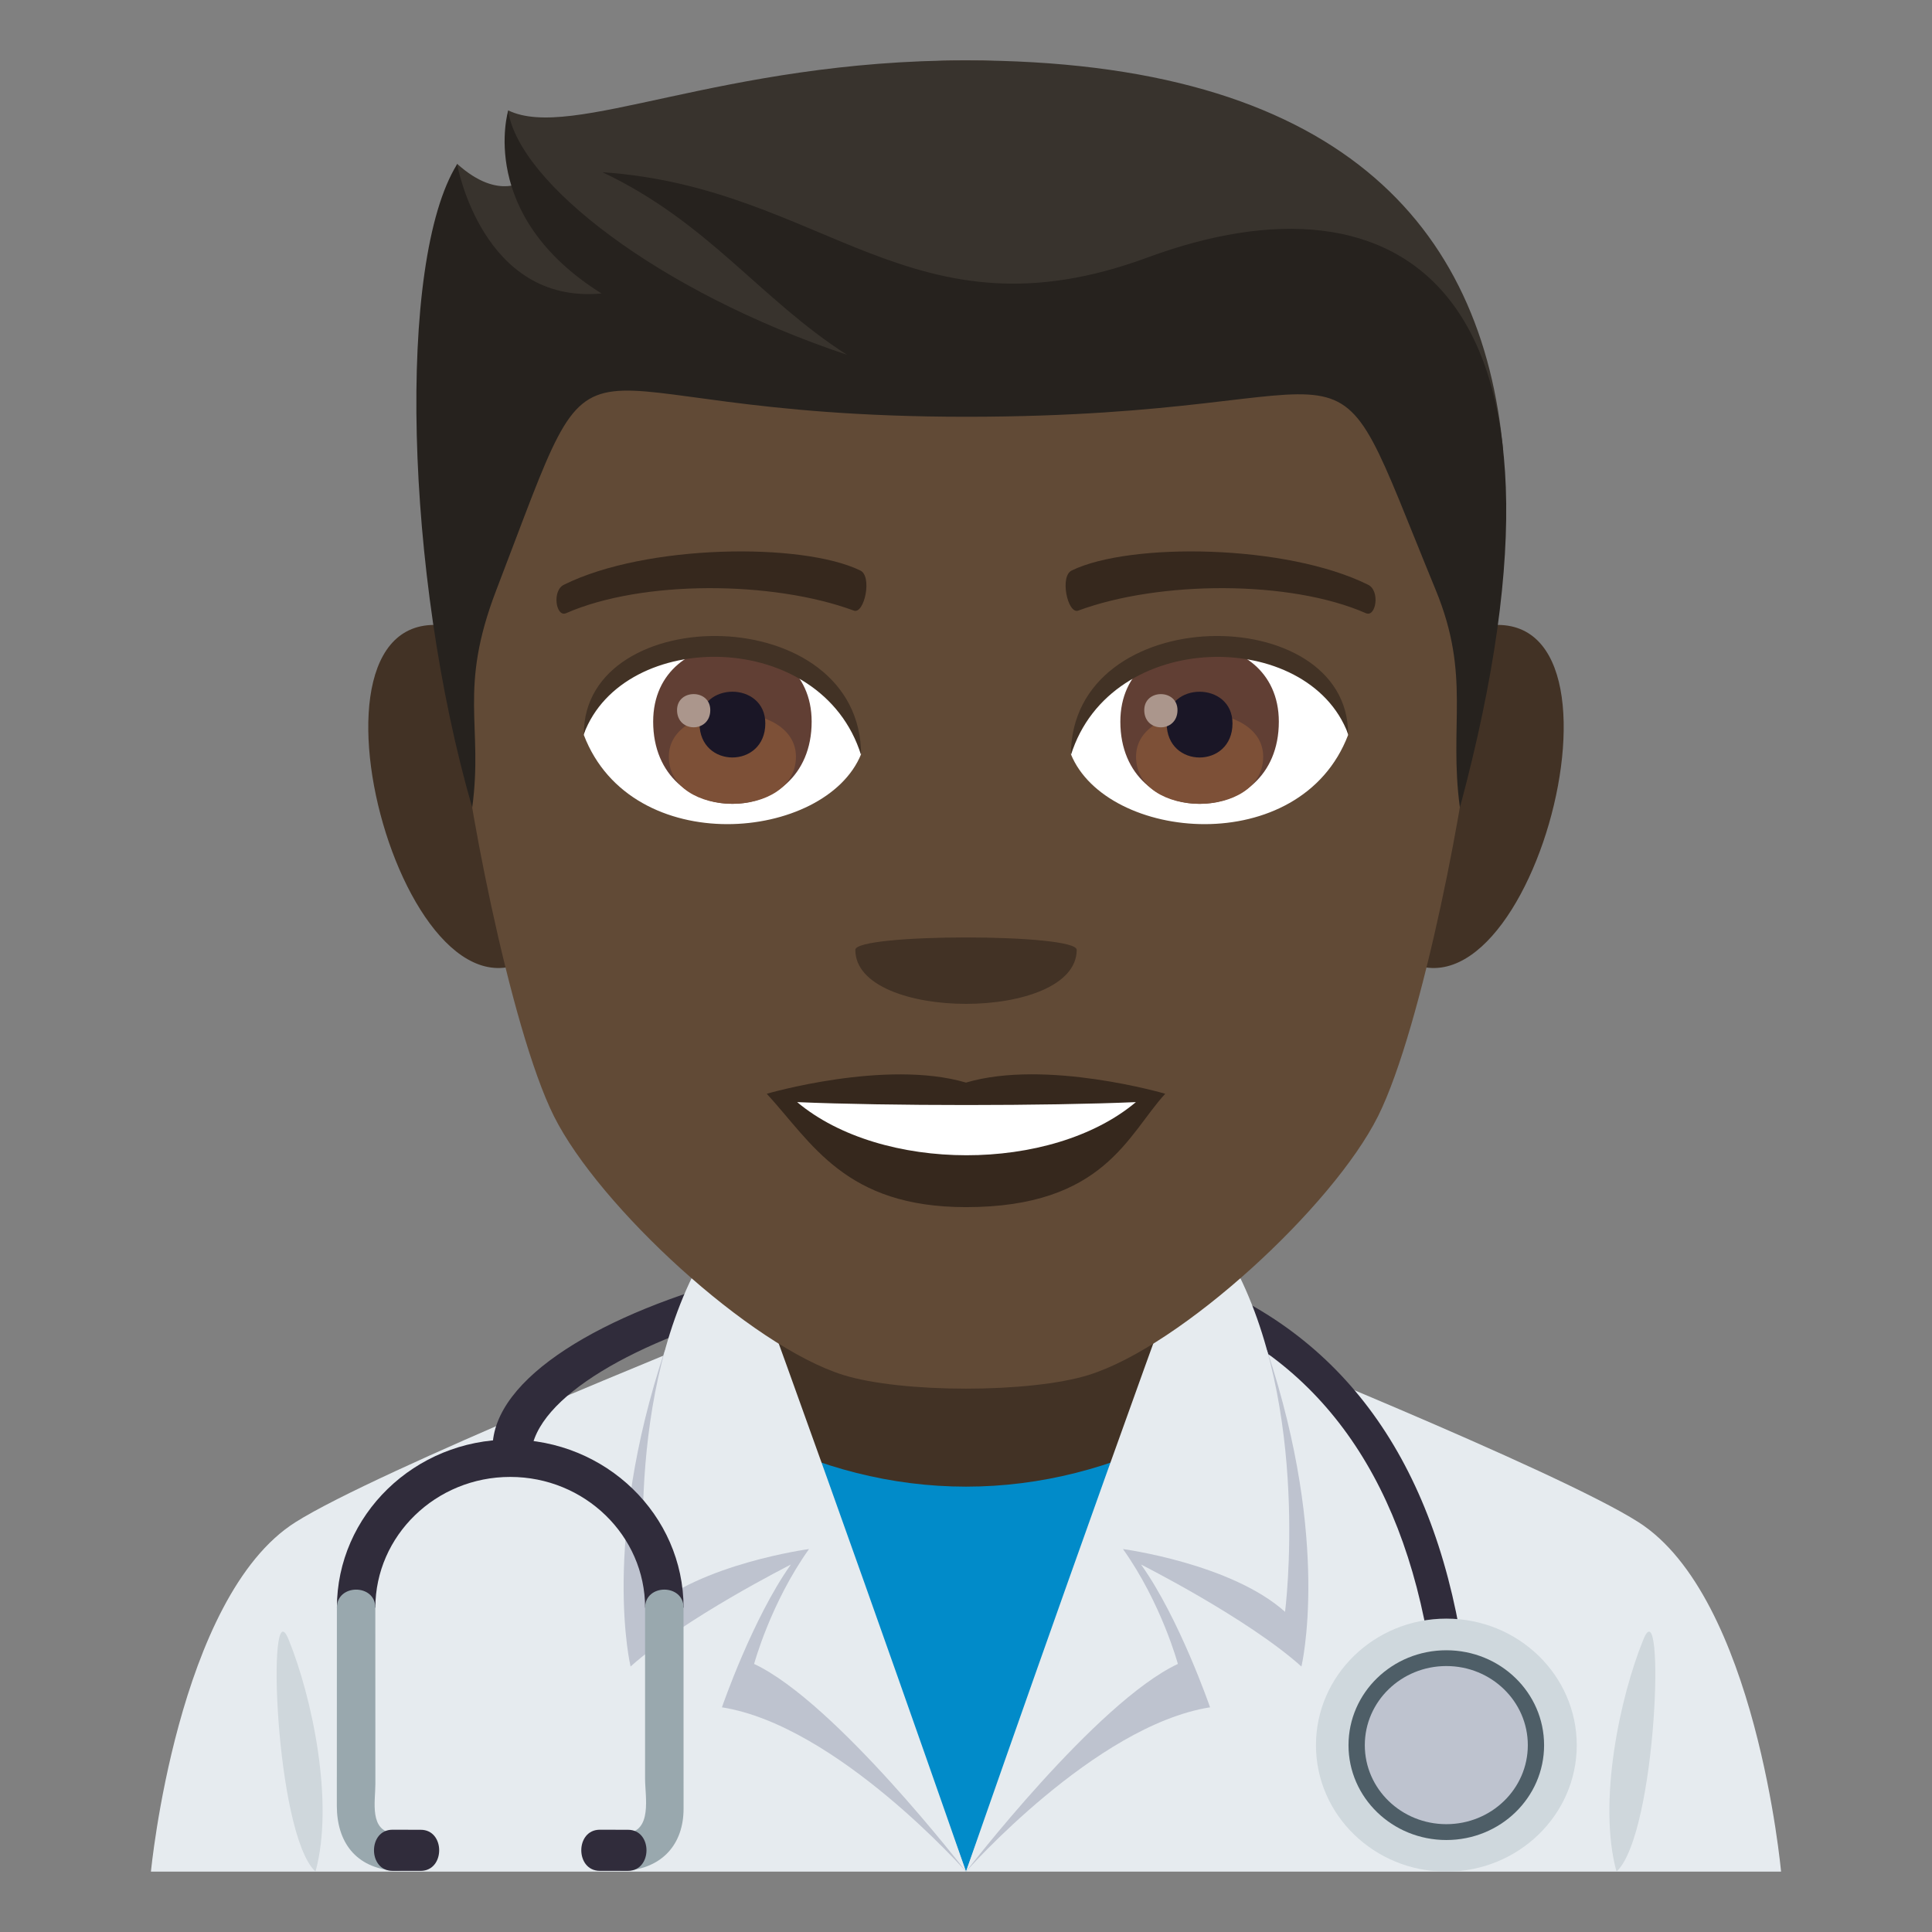 <?xml version="1.0" encoding="utf-8"?>
<!-- Generator: Adobe Illustrator 19.0.0, SVG Export Plug-In . SVG Version: 6.00 Build 0)  -->
<svg version="1.1" id="Layer_1" xmlns="http://www.w3.org/2000/svg" xmlns:xlink="http://www.w3.org/1999/xlink" x="0px" y="0px"
	 width="64px" height="64px" viewBox="0 0 64 64" enable-background="new 0 0 64 64" xml:space="preserve">
<rect x="0" y="0" width="64" height="64" fill="#808080" stroke="none"/>
<path fill="#E6EBEF" d="M9.789,50.424c2.699-1.707,13.906-6.217,13.906-6.217h16.695c0,0,11.197,4.499,13.882,6.214
	C58.177,52.905,59,62,59,62H5C5,62,5.87,52.896,9.789,50.424"/>
<path fill="#CFD7DC" d="M10.451,62c0.628-2.291-0.112-5.778-0.894-7.697C8.829,52.515,9.103,60.74,10.451,62"/>
<path fill="#CFD7DC" d="M53.549,62c-0.628-2.291,0.109-5.778,0.893-7.697C55.169,52.515,54.895,60.74,53.549,62"/>
<path fill="#302C3B" d="M47.379,54.747c-0.951-6.022-3.851-9.916-8.62-11.573c-7.731-2.685-20.891,1.25-21.168,4.984l-1.275-0.186
	c0-4.67,14.684-8.605,22.808-5.785c5.173,1.797,8.31,5.969,9.324,12.4L47.379,54.747z"/>
<path fill="#CFD8DD" d="M47.912,53.619c2.384,0,4.32,1.878,4.32,4.191S50.296,62,47.912,62c-2.385,0-4.319-1.876-4.319-4.189
	S45.527,53.619,47.912,53.619"/>
<path fill="#4E5E67" d="M47.912,54.667c1.791,0,3.238,1.405,3.238,3.145c0,1.735-1.447,3.141-3.238,3.141
	c-1.79,0-3.241-1.405-3.241-3.141C44.671,56.072,46.122,54.667,47.912,54.667"/>
<path fill="#BEC3CF" d="M47.912,55.19c1.492,0,2.699,1.173,2.699,2.621c0,1.447-1.207,2.617-2.699,2.617
	c-1.492,0-2.701-1.17-2.701-2.617C45.211,56.363,46.42,55.19,47.912,55.19"/>
<rect x="24.162" y="40" fill="#423225" width="15.674" height="11.037"/>
<path fill="#018BC9" d="M39.02,47.51c-2.153,1.104-4.537,1.737-7.02,1.737c-2.48,0-4.866-0.633-7.02-1.74L32,62L39.02,47.51z"/>
<path fill="#BEC3CF" d="M22.025,44.73c-2.127,6.393-1.136,10.475-1.136,10.475c1.791-1.605,5.31-3.376,5.31-3.378
	c-1.274,1.79-2.284,4.73-2.284,4.73C27.735,57.163,32,62,32,62S26.065,44.991,22.025,44.73z"/>
<path fill="#E6EBEF" d="M24.681,41.429c0,0-1.049-0.432-1.495,0.376c-2.631,4.801-1.755,11.589-1.755,11.589
	c1.791-1.604,5.367-2.078,5.369-2.08c-1.275,1.79-1.819,3.806-1.819,3.806C27.678,56.384,32,62,32,62S28.393,51.614,24.681,41.429z"
	/>
<path fill="#BEC3CF" d="M41.973,44.73c2.127,6.393,1.138,10.475,1.138,10.475c-1.791-1.605-5.31-3.376-5.312-3.378
	c1.275,1.79,2.286,4.73,2.286,4.73C36.265,57.163,32,62,32,62S37.934,44.991,41.973,44.73z"/>
<path fill="#E6EBEF" d="M39.319,41.429c0,0,1.049-0.432,1.495,0.376c2.631,4.801,1.755,11.589,1.755,11.589
	c-1.791-1.604-5.369-2.078-5.369-2.08c1.274,1.79,1.819,3.806,1.819,3.806C36.319,56.384,32,62,32,62S35.607,51.614,39.319,41.429z"
	/>
<path fill="#302C3B" d="M22.644,53.257h-1.274c-0.002-2.39-2.004-4.332-4.468-4.332c-2.462-0.001-4.466,1.943-4.468,4.332H11.16
	c0-3.069,2.575-5.569,5.741-5.57C20.068,47.686,22.645,50.188,22.644,53.257"/>
<path fill="#99A8AE" d="M11.16,53.257l-0.002,6.566c0.002,1.188,0.618,2.057,1.915,2.148c0.822,0.059,0.814-1.181-0.003-1.238
	c-0.853-0.06-0.635-1.058-0.635-1.639l-0.002-5.838C12.436,52.459,11.158,52.459,11.16,53.257"/>
<path fill="#99A8AE" d="M21.369,53.257v5.66c-0.002,0.594,0.256,1.753-0.638,1.816c-0.816,0.058-0.822,1.297,0,1.238
	c1.22-0.086,1.912-0.892,1.913-2.05l-0.001-6.665C22.645,52.458,21.369,52.459,21.369,53.257"/>
<path fill="#302C3B" d="M13.934,61.975l-0.933-0.001c-0.817,0-0.815-1.363,0-1.362l0.933,0.002
	C14.753,60.61,14.753,61.974,13.934,61.975z"/>
<path fill="#302C3B" d="M20.802,61.974h-0.93c-0.821,0-0.821-1.362-0.002-1.362l0.932,0.002
	C21.62,60.611,21.62,61.974,20.802,61.974z"/>
<path fill="#423225" d="M14.9,20.749c-5.718-1.031-1.252,14.957,3.225,10.547C20.198,29.252,17.575,21.232,14.9,20.749z"/>
<path fill="#423225" d="M49.101,20.749c-2.675,0.483-5.299,8.503-3.224,10.547C50.354,35.706,54.815,19.718,49.101,20.749z"/>
<path fill="#614A36" d="M32,2.001c-11.823,0-17.521,8.945-16.807,21.384c0.144,2.503,1.693,10.665,3.158,13.593
	c1.499,2.995,6.512,7.614,9.584,8.57c1.94,0.604,6.188,0.604,8.128,0c3.072-0.956,8.086-5.575,9.585-8.57
	c1.466-2.928,3.016-11.09,3.158-13.593C49.521,10.946,43.825,2.001,32,2.001z"/>
<path fill="#36281D" d="M32,35.862c-2.66-0.782-6.6,0.37-6.6,0.37c1.501,1.635,2.601,3.756,6.6,3.756c4.582,0,5.36-2.407,6.6-3.756
	C38.6,36.232,34.656,35.076,32,35.862z"/>
<path fill="#FFFFFF" d="M26.407,36.509c2.786,2.34,8.418,2.354,11.221,0C34.656,36.637,29.399,36.638,26.407,36.509z"/>
<path fill="#423225" d="M35.667,31.465c0,2.386-7.333,2.386-7.333,0C28.334,30.917,35.667,30.917,35.667,31.465z"/>
<path fill="#38332D" d="M32,2c-8.134,0-13.049,2.688-15.168,1.655c0,0-0.23,1.388,0.601,2.291c0,0-0.877,0.758-2.292-0.521
	C13.793,9.802,17.793,12.338,32,12.338c14.207,0,10.813-3.46,17.797,2.616C49.112,7.465,44.354,2,32,2z"/>
<path fill="#26221E" d="M38.016,8.529c-7.821,2.888-10.682-2.321-18.06-2.824c3.509,1.657,5.223,4.208,8.104,6.049
	c-6.273-2.101-10.877-5.712-11.226-8.085c0,0-1.047,3.464,3.093,6.053c-3.958,0.367-4.784-4.283-4.784-4.283
	c-2.005,3.221-1.728,13.607,0.5,21.313c0.371-2.75-0.476-3.887,0.796-7.201c3.805-9.904,1.356-5.745,15.562-5.745
	s11.642-3.793,15.562,5.745c1.169,2.844,0.425,4.451,0.798,7.201C53.032,9.374,46.314,5.467,38.016,8.529z"/>
<path fill="#FFFFFF" d="M44.658,24.347c-1.579,4.136-8.007,3.529-9.184,0.635C36.367,20.332,43.791,19.934,44.658,24.347z"/>
<path fill="#FFFFFF" d="M19.34,24.347c1.58,4.136,8.01,3.529,9.186,0.635C27.632,20.33,20.21,19.933,19.34,24.347z"/>
<path fill="#36281D" d="M45.314,19.368c-2.704-1.342-7.879-1.407-9.807-0.472c-0.412,0.182-0.141,1.454,0.208,1.332
	c2.687-0.995,7.02-1.019,9.534,0.086C45.585,20.456,45.725,19.557,45.314,19.368z"/>
<path fill="#36281D" d="M18.686,19.368c2.704-1.342,7.878-1.407,9.807-0.472c0.413,0.182,0.141,1.454-0.206,1.332
	c-2.691-0.995-7.021-1.019-9.537,0.086C18.415,20.456,18.276,19.557,18.686,19.368z"/>
<path fill="#613F34" d="M37.113,23.906c0,3.629,5.25,3.629,5.25,0C42.363,20.537,37.113,20.537,37.113,23.906z"/>
<path fill="#7D5037" d="M37.633,25.067c0,2.081,4.212,2.081,4.212,0C41.845,23.136,37.633,23.136,37.633,25.067z"/>
<path fill="#1A1626" d="M38.648,23.963c0,1.507,2.18,1.507,2.18,0C40.828,22.565,38.648,22.565,38.648,23.963z"/>
<path fill="#AB968C" d="M37.905,23.523c0,0.761,1.101,0.761,1.101,0C39.006,22.817,37.905,22.817,37.905,23.523z"/>
<path fill="#613F34" d="M21.637,23.905c0,3.63,5.25,3.63,5.25,0C26.887,20.536,21.637,20.536,21.637,23.905z"/>
<path fill="#7D5037" d="M22.156,25.066c0,2.081,4.211,2.081,4.211,0C26.367,23.135,22.156,23.135,22.156,25.066z"/>
<path fill="#1A1626" d="M23.172,23.963c0,1.506,2.18,1.506,2.18,0C25.352,22.564,23.172,22.564,23.172,23.963z"/>
<path fill="#AB968C" d="M22.428,23.522c0,0.761,1.101,0.761,1.101,0C23.528,22.816,22.428,22.816,22.428,23.522z"/>
<path fill="#423225" d="M44.658,24.315c0-4.44-9.184-4.44-9.184,0.703C36.785,20.799,43.347,20.799,44.658,24.315z"/>
<path fill="#423225" d="M19.34,24.315c0-4.44,9.186-4.44,9.186,0.702C27.215,20.796,20.652,20.796,19.34,24.315z"/>
</svg>
